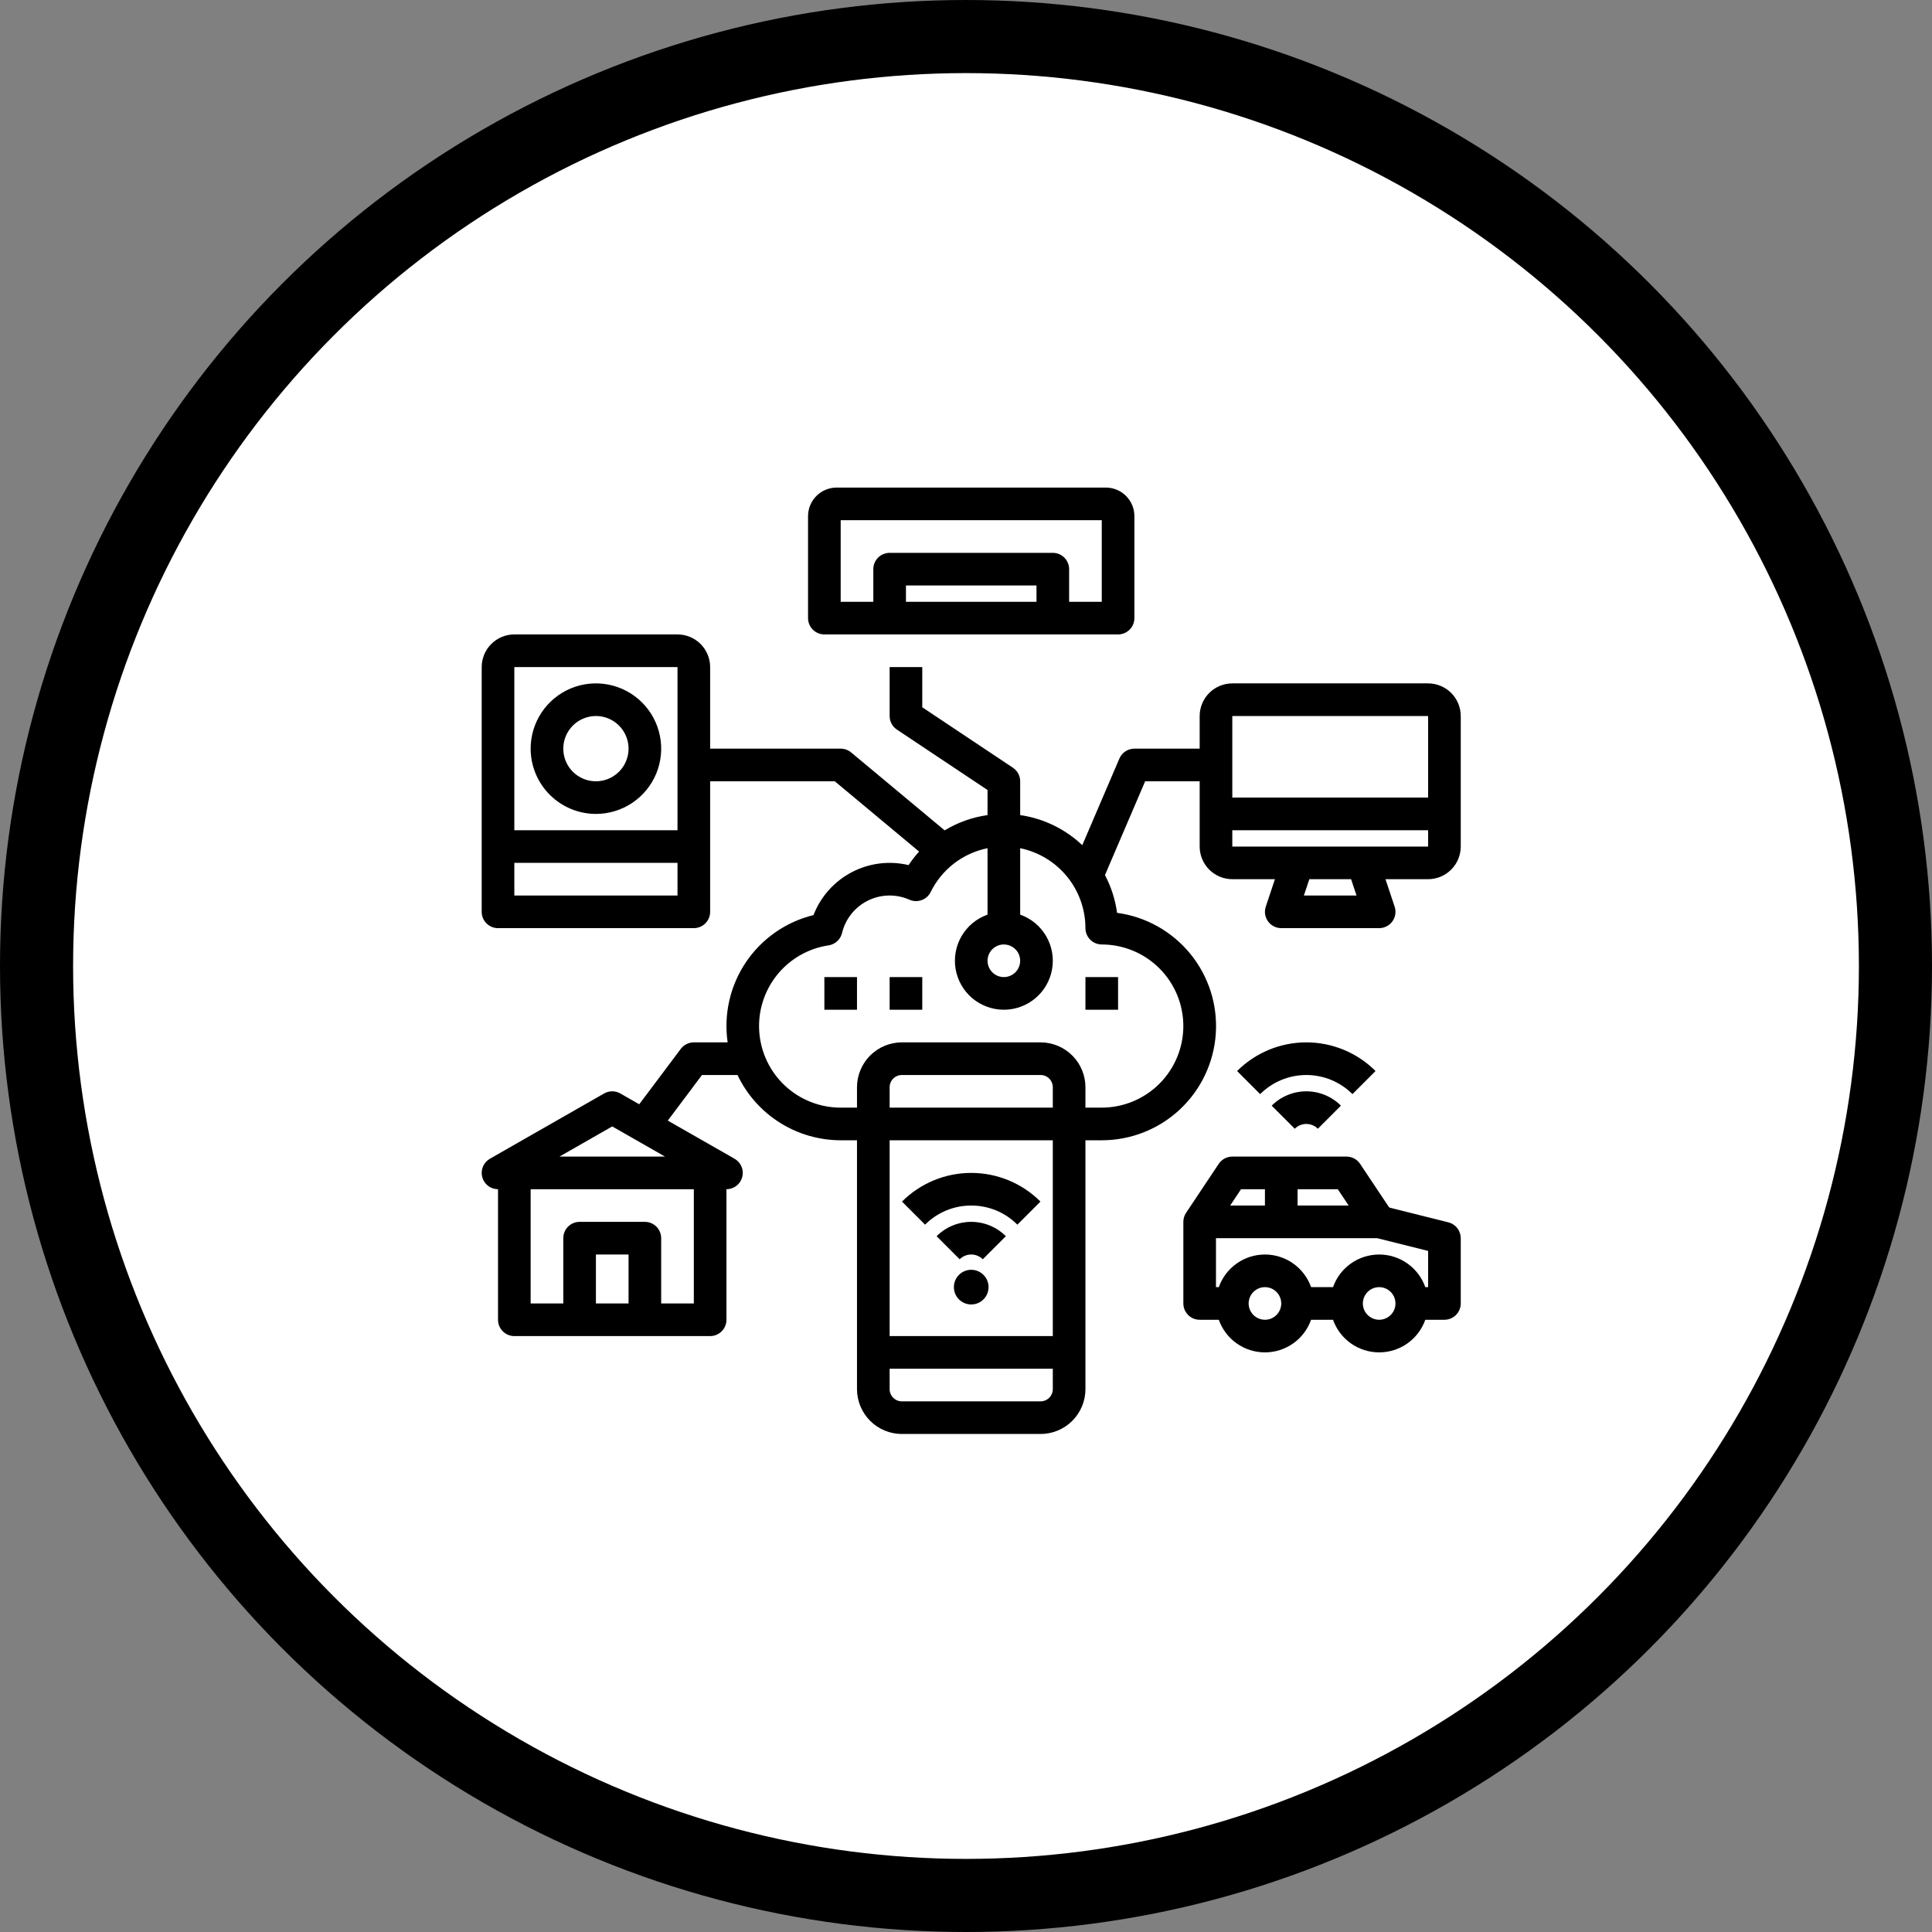 <svg width="185" height="185" viewBox="0 0 185 185" fill="none" xmlns="http://www.w3.org/2000/svg">
<rect x="0" y="0" width="185" height="185" fill="#808080" stroke="none"/>
<circle cx="92.5" cy="92.5" r="89" fill="white" stroke="black" stroke-width="7"/>
<path d="M93 115.438C93.821 115.435 94.635 115.596 95.393 115.91C96.152 116.224 96.84 116.686 97.419 117.268L99.629 115.058C97.871 113.3 95.486 112.313 93 112.313C90.514 112.313 88.129 113.3 86.371 115.058L88.581 117.268C89.16 116.686 89.848 116.224 90.607 115.91C91.365 115.596 92.179 115.435 93 115.438Z" fill="black"/>
<path d="M89.685 118.373L91.895 120.583C92.188 120.29 92.586 120.125 93 120.125C93.414 120.125 93.812 120.29 94.105 120.583L96.315 118.373C95.879 117.938 95.363 117.592 94.794 117.357C94.225 117.121 93.616 117 93 117C92.384 117 91.775 117.121 91.206 117.357C90.637 117.592 90.121 117.938 89.685 118.373V118.373Z" fill="black"/>
<path d="M131.716 102.558C130.845 101.688 129.812 100.997 128.675 100.526C127.537 100.055 126.318 99.812 125.087 99.812C123.856 99.812 122.637 100.055 121.499 100.526C120.362 100.997 119.328 101.688 118.458 102.558L120.667 104.768C121.839 103.596 123.429 102.938 125.087 102.938C126.744 102.938 128.334 103.596 129.506 104.768L131.716 102.558Z" fill="black"/>
<path d="M121.772 105.873L123.982 108.083C124.275 107.79 124.672 107.625 125.087 107.625C125.501 107.625 125.899 107.79 126.192 108.083L128.401 105.873C127.966 105.438 127.449 105.092 126.881 104.857C126.312 104.621 125.702 104.5 125.087 104.5C124.471 104.5 123.862 104.621 123.293 104.857C122.724 105.092 122.207 105.438 121.772 105.873V105.873Z" fill="black"/>
<path d="M93 124.91C93.917 124.91 94.66 124.167 94.66 123.25C94.66 122.333 93.917 121.59 93 121.59C92.083 121.59 91.34 122.333 91.34 123.25C91.34 124.167 92.083 124.91 93 124.91Z" fill="black"/>
<path d="M78.938 60.75H107.062C107.477 60.75 107.874 60.585 108.167 60.292C108.46 59.999 108.625 59.602 108.625 59.188V49.422C108.624 48.697 108.336 48.002 107.823 47.489C107.311 46.977 106.616 46.688 105.891 46.688H80.109C79.384 46.688 78.689 46.977 78.177 47.489C77.664 48.002 77.376 48.697 77.375 49.422V59.188C77.375 59.602 77.54 59.999 77.833 60.292C78.126 60.585 78.523 60.75 78.938 60.75ZM99.25 57.625H86.75V56.062H99.25V57.625ZM80.5 49.812H105.5V57.625H102.375V54.5C102.375 54.086 102.21 53.688 101.917 53.395C101.624 53.102 101.227 52.938 100.812 52.938H85.188C84.773 52.938 84.376 53.102 84.083 53.395C83.79 53.688 83.625 54.086 83.625 54.5V57.625H80.5V49.812Z" fill="black"/>
<path d="M136.75 65.438H118C117.171 65.439 116.377 65.768 115.791 66.354C115.206 66.94 114.876 67.734 114.875 68.562V71.688H108.625C108.319 71.688 108.02 71.777 107.765 71.946C107.51 72.114 107.309 72.353 107.189 72.635L103.634 80.931C101.997 79.379 99.92 78.372 97.688 78.049V74.812C97.688 74.555 97.624 74.302 97.503 74.075C97.381 73.849 97.206 73.655 96.992 73.513L88.312 67.726V63.875H85.188V68.562C85.188 68.82 85.251 69.073 85.372 69.3C85.494 69.526 85.669 69.72 85.883 69.862L94.562 75.649V78.051C93.109 78.255 91.712 78.753 90.456 79.512L81.5 72.049C81.219 71.815 80.865 71.687 80.5 71.688H68V63.875C67.999 63.047 67.669 62.252 67.084 61.666C66.498 61.081 65.704 60.751 64.875 60.75H49.25C48.422 60.751 47.627 61.081 47.041 61.666C46.456 62.252 46.126 63.047 46.125 63.875V87.312C46.125 87.727 46.29 88.124 46.583 88.417C46.876 88.71 47.273 88.875 47.688 88.875H66.438C66.852 88.875 67.249 88.71 67.542 88.417C67.835 88.124 68 87.727 68 87.312V74.812H79.934L88.008 81.542C87.641 81.948 87.305 82.381 87.002 82.838C85.162 82.4 83.225 82.643 81.551 83.524C79.876 84.404 78.578 85.862 77.896 87.626C75.256 88.271 72.951 89.877 71.431 92.131C69.911 94.384 69.285 97.123 69.676 99.812H66.438C66.195 99.812 65.956 99.869 65.739 99.978C65.522 100.086 65.333 100.243 65.188 100.438L61.21 105.74L59.4 104.705C59.164 104.57 58.897 104.499 58.625 104.499C58.353 104.499 58.086 104.57 57.85 104.705L46.912 110.955C46.613 111.126 46.378 111.391 46.245 111.709C46.112 112.027 46.087 112.38 46.176 112.713C46.264 113.047 46.461 113.341 46.734 113.551C47.008 113.762 47.343 113.875 47.688 113.875V126.375C47.688 126.789 47.852 127.187 48.145 127.48C48.438 127.773 48.836 127.938 49.25 127.938H68C68.414 127.938 68.812 127.773 69.105 127.48C69.398 127.187 69.562 126.789 69.562 126.375V113.875C69.907 113.875 70.242 113.761 70.515 113.551C70.788 113.341 70.984 113.047 71.073 112.714C71.161 112.381 71.137 112.028 71.004 111.71C70.871 111.392 70.637 111.127 70.338 110.956L63.945 107.304L67.219 102.938H70.62C71.508 104.806 72.908 106.385 74.656 107.491C76.405 108.597 78.431 109.186 80.5 109.188H82.062V133.016C82.064 134.155 82.517 135.247 83.322 136.053C84.128 136.858 85.22 137.311 86.359 137.312H99.641C100.78 137.311 101.872 136.858 102.678 136.053C103.483 135.247 103.936 134.155 103.937 133.016V109.188H105.5C108.275 109.189 110.947 108.136 112.974 106.242C115.002 104.347 116.233 101.753 116.419 98.984C116.606 96.215 115.733 93.48 113.977 91.331C112.222 89.182 109.715 87.78 106.965 87.41C106.794 86.146 106.402 84.921 105.806 83.793L109.655 74.812H114.875V81.062C114.876 81.891 115.206 82.685 115.791 83.271C116.377 83.857 117.171 84.186 118 84.188H122.082L121.205 86.818C121.127 87.053 121.105 87.303 121.143 87.548C121.18 87.793 121.275 88.025 121.42 88.226C121.565 88.427 121.755 88.591 121.975 88.703C122.196 88.816 122.44 88.875 122.687 88.875H132.062C132.31 88.875 132.554 88.816 132.774 88.703C132.995 88.591 133.185 88.427 133.33 88.226C133.475 88.025 133.57 87.793 133.607 87.548C133.644 87.303 133.623 87.053 133.545 86.818L132.668 84.188H136.75C137.578 84.186 138.373 83.857 138.959 83.271C139.544 82.685 139.874 81.891 139.875 81.062V68.562C139.874 67.734 139.544 66.94 138.959 66.354C138.373 65.768 137.578 65.439 136.75 65.438V65.438ZM64.875 85.75H49.25V82.625H64.875V85.75ZM64.875 79.5H49.25V63.875H64.875V79.5ZM58.625 107.862L63.679 110.75H53.571L58.625 107.862ZM60.188 124.812H57.062V120.125H60.188V124.812ZM66.438 113.875V124.812H63.312V118.562C63.312 118.148 63.148 117.751 62.855 117.458C62.562 117.165 62.164 117 61.75 117H55.5C55.086 117 54.688 117.165 54.395 117.458C54.102 117.751 53.938 118.148 53.938 118.562V124.812H50.812V113.875H66.438ZM96.125 90.438C96.434 90.438 96.736 90.529 96.993 90.701C97.25 90.873 97.45 91.117 97.569 91.402C97.687 91.688 97.718 92.002 97.657 92.305C97.597 92.608 97.448 92.886 97.23 93.105C97.011 93.323 96.733 93.472 96.43 93.532C96.127 93.593 95.813 93.562 95.527 93.444C95.242 93.325 94.998 93.125 94.826 92.868C94.654 92.611 94.562 92.309 94.562 92C94.563 91.586 94.728 91.189 95.021 90.896C95.314 90.603 95.711 90.438 96.125 90.438ZM100.812 133.016C100.812 133.326 100.689 133.624 100.469 133.844C100.249 134.064 99.951 134.187 99.641 134.188H86.359C86.049 134.187 85.751 134.064 85.531 133.844C85.311 133.624 85.188 133.326 85.188 133.016V131.062H100.812V133.016ZM100.812 127.938H85.188V109.188H100.812V127.938ZM100.812 106.062H85.188V104.109C85.188 103.799 85.311 103.501 85.531 103.281C85.751 103.061 86.049 102.938 86.359 102.938H99.641C99.951 102.938 100.249 103.061 100.469 103.281C100.689 103.501 100.812 103.799 100.812 104.109V106.062ZM113.312 98.25C113.31 100.321 112.486 102.307 111.022 103.772C109.557 105.236 107.571 106.06 105.5 106.062H103.937V104.109C103.936 102.97 103.483 101.878 102.678 101.072C101.872 100.267 100.78 99.814 99.641 99.812H86.359C85.22 99.814 84.128 100.267 83.322 101.072C82.517 101.878 82.064 102.97 82.062 104.109V106.062H80.5C78.528 106.063 76.629 105.318 75.183 103.977C73.738 102.636 72.853 100.798 72.706 98.832C72.559 96.865 73.162 94.916 74.392 93.375C75.623 91.834 77.39 90.816 79.34 90.524C79.648 90.478 79.936 90.341 80.166 90.13C80.395 89.919 80.557 89.645 80.629 89.342C80.79 88.674 81.095 88.049 81.524 87.513C81.953 86.976 82.494 86.54 83.11 86.236C83.726 85.931 84.401 85.766 85.088 85.751C85.775 85.737 86.456 85.874 87.084 86.152C87.453 86.315 87.87 86.33 88.249 86.193C88.628 86.056 88.94 85.778 89.118 85.416C89.643 84.346 90.407 83.411 91.351 82.683C92.295 81.955 93.394 81.455 94.562 81.22V87.581C93.52 87.95 92.641 88.675 92.082 89.629C91.522 90.583 91.318 91.704 91.505 92.793C91.692 93.883 92.258 94.872 93.104 95.585C93.949 96.297 95.019 96.688 96.125 96.688C97.231 96.688 98.301 96.297 99.146 95.585C99.992 94.872 100.558 93.883 100.745 92.793C100.932 91.704 100.728 90.583 100.168 89.629C99.609 88.675 98.73 87.95 97.688 87.581V81.22C99.451 81.582 101.035 82.541 102.174 83.936C103.312 85.33 103.935 87.075 103.937 88.875C103.937 89.289 104.102 89.687 104.395 89.98C104.688 90.273 105.086 90.438 105.5 90.438C107.571 90.44 109.557 91.264 111.022 92.728C112.486 94.193 113.31 96.179 113.312 98.25ZM118 68.562H136.75L136.751 76.375H118V68.562ZM124.855 85.75L125.376 84.188H129.374L129.895 85.75H124.855ZM136.75 81.062H118V79.5H136.752V81.062H136.75Z" fill="black"/>
<path d="M57.062 77.938C58.299 77.938 59.507 77.571 60.535 76.884C61.563 76.197 62.364 75.221 62.837 74.079C63.31 72.937 63.434 71.681 63.192 70.468C62.951 69.256 62.356 68.142 61.482 67.268C60.608 66.394 59.494 65.799 58.282 65.558C57.069 65.316 55.813 65.44 54.671 65.913C53.529 66.386 52.553 67.187 51.866 68.215C51.179 69.243 50.812 70.451 50.812 71.688C50.814 73.344 51.473 74.933 52.645 76.105C53.817 77.277 55.406 77.936 57.062 77.938ZM57.062 68.562C57.681 68.562 58.285 68.746 58.799 69.089C59.313 69.433 59.713 69.921 59.95 70.492C60.186 71.063 60.248 71.691 60.127 72.297C60.007 72.903 59.709 73.46 59.272 73.897C58.835 74.334 58.278 74.632 57.672 74.752C57.066 74.873 56.438 74.811 55.867 74.575C55.296 74.338 54.807 73.938 54.464 73.424C54.121 72.91 53.938 72.306 53.938 71.688C53.938 70.859 54.268 70.065 54.854 69.479C55.44 68.893 56.234 68.564 57.062 68.562V68.562Z" fill="black"/>
<path d="M82.062 93.562H78.938V96.688H82.062V93.562Z" fill="black"/>
<path d="M88.312 93.562H85.188V96.688H88.312V93.562Z" fill="black"/>
<path d="M107.062 93.562H103.937V96.688H107.062V93.562Z" fill="black"/>
<path d="M138.691 117.047L133.08 115.644C133.052 115.618 133.022 115.596 132.99 115.575L130.237 111.446C130.095 111.232 129.901 111.056 129.675 110.935C129.448 110.814 129.195 110.75 128.937 110.75H118C117.743 110.75 117.49 110.814 117.263 110.935C117.036 111.056 116.843 111.232 116.7 111.446L113.575 116.133C113.404 116.39 113.312 116.691 113.312 117V124.812C113.312 125.227 113.477 125.624 113.77 125.917C114.063 126.21 114.461 126.375 114.875 126.375H116.706C117.03 127.288 117.628 128.079 118.419 128.639C119.211 129.198 120.156 129.498 121.125 129.498C122.094 129.498 123.039 129.198 123.83 128.639C124.622 128.079 125.22 127.288 125.544 126.375H127.644C127.967 127.288 128.566 128.079 129.357 128.639C130.148 129.198 131.093 129.498 132.062 129.498C133.031 129.498 133.977 129.198 134.768 128.639C135.559 128.079 136.158 127.288 136.481 126.375H138.312C138.727 126.375 139.124 126.21 139.417 125.917C139.71 125.624 139.875 125.227 139.875 124.812V118.562C139.875 118.214 139.758 117.876 139.544 117.601C139.33 117.326 139.029 117.131 138.691 117.047ZM129.143 115.437H124.25V113.875H128.101L129.143 115.437ZM118.836 113.875H121.125V115.437H117.795L118.836 113.875ZM121.125 126.375C120.816 126.375 120.514 126.283 120.257 126.112C120 125.94 119.8 125.696 119.681 125.41C119.563 125.125 119.532 124.811 119.593 124.508C119.653 124.205 119.802 123.926 120.02 123.708C120.239 123.489 120.517 123.34 120.82 123.28C121.123 123.22 121.437 123.251 121.723 123.369C122.008 123.487 122.252 123.687 122.424 123.944C122.596 124.201 122.687 124.503 122.687 124.812C122.687 125.227 122.522 125.624 122.229 125.917C121.936 126.21 121.539 126.375 121.125 126.375V126.375ZM132.062 126.375C131.753 126.375 131.451 126.283 131.194 126.112C130.937 125.94 130.737 125.696 130.619 125.41C130.501 125.125 130.47 124.811 130.53 124.508C130.59 124.205 130.739 123.926 130.958 123.708C131.176 123.489 131.455 123.34 131.758 123.28C132.061 123.22 132.375 123.251 132.66 123.369C132.946 123.487 133.19 123.687 133.362 123.944C133.533 124.201 133.625 124.503 133.625 124.812C133.625 125.227 133.46 125.624 133.167 125.917C132.874 126.21 132.477 126.375 132.062 126.375V126.375ZM136.75 123.25H136.481C136.158 122.337 135.559 121.546 134.768 120.986C133.977 120.427 133.031 120.127 132.062 120.127C131.093 120.127 130.148 120.427 129.357 120.986C128.566 121.546 127.967 122.337 127.644 123.25H125.544C125.22 122.337 124.622 121.546 123.83 120.986C123.039 120.427 122.094 120.127 121.125 120.127C120.156 120.127 119.211 120.427 118.419 120.986C117.628 121.546 117.03 122.337 116.706 123.25H116.437V118.562H131.87L136.75 119.782V123.25Z" fill="black"/>
</svg>
